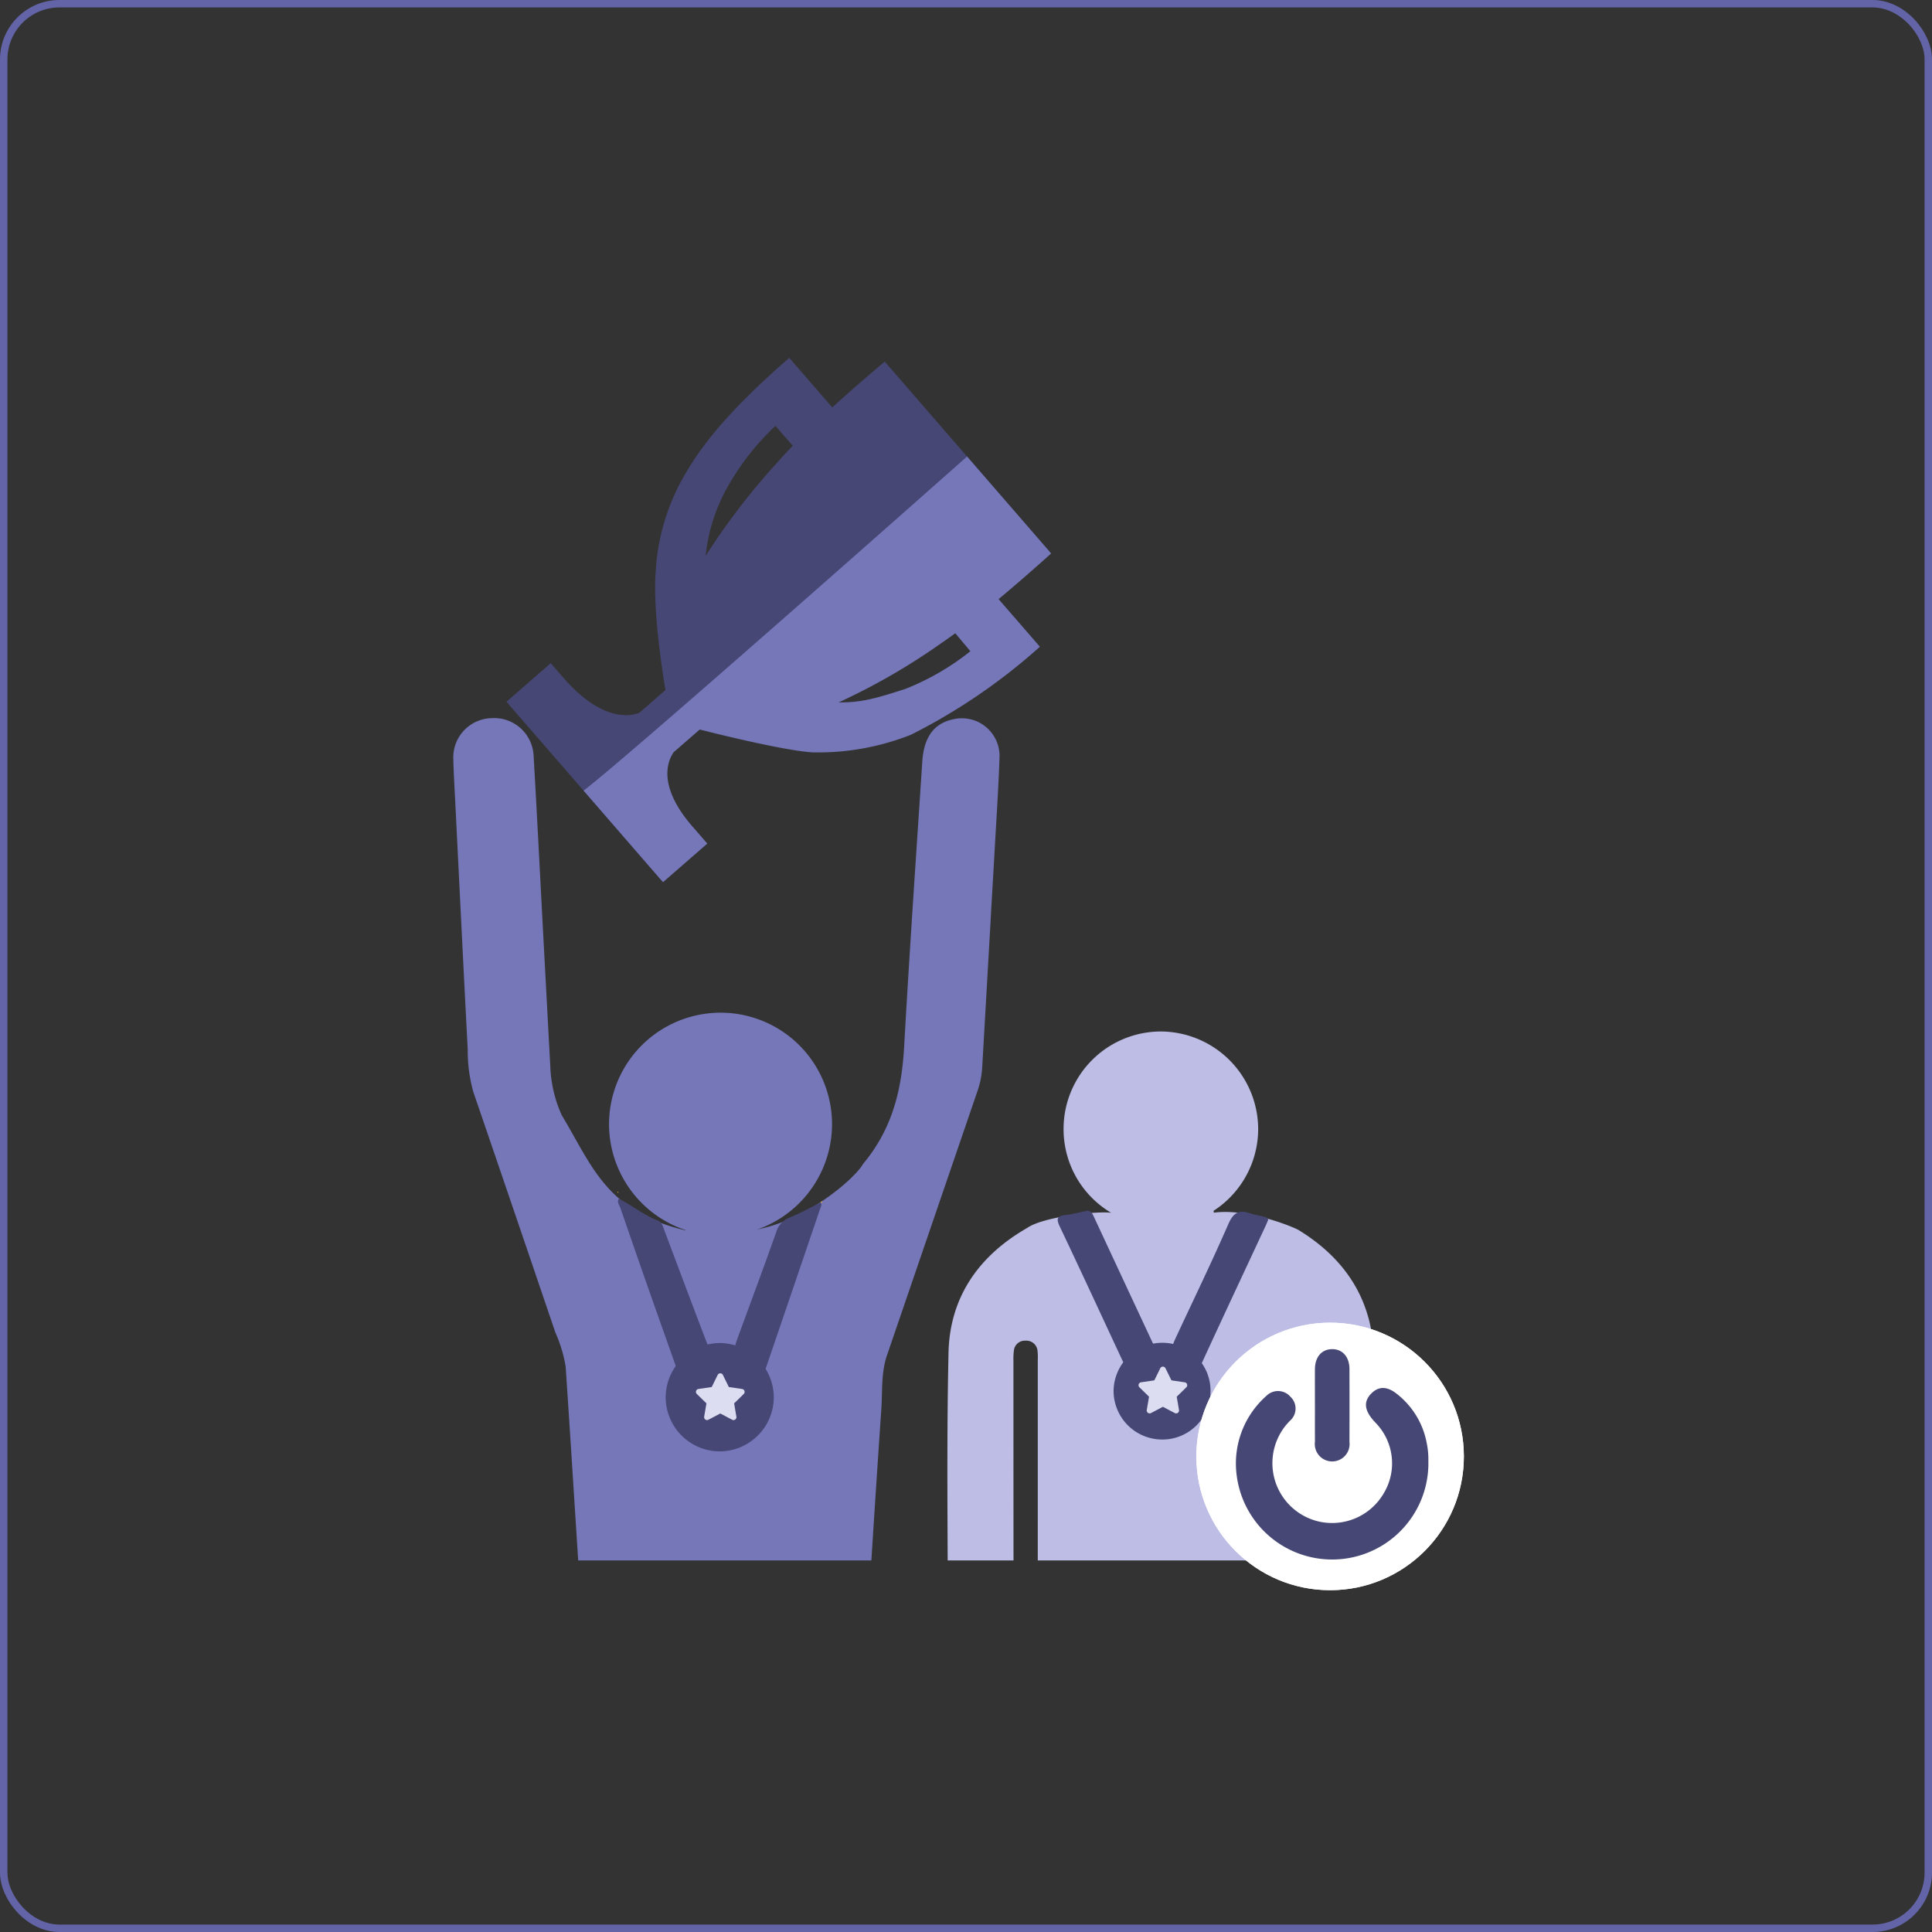 <svg xmlns="http://www.w3.org/2000/svg" xmlns:xlink="http://www.w3.org/1999/xlink" width="260" height="260" viewBox="0 0 260 260"><rect x="0" y="0" width="260" height="260" fill="#333333" stroke="none"/><defs><style>.a,.i{fill:#fff;}.b,.k{fill:none;}.b{stroke:#6264a7;}.c{clip-path:url(#a);}.d{fill:#7577b9;}.e{fill:#bdbde6;}.f{fill:#ffc300;}.g{fill:#464775;}.h{fill:#ddddf2;}.i{stroke:#fff;}.j{stroke:none;}</style><clipPath id="a"><rect class="a" width="139" height="163"/></clipPath></defs><g transform="translate(-330 -1050)"><g class="b" transform="translate(330 1050)"><rect class="j" width="260" height="260" rx="8"/><rect class="k" x="0.5" y="0.5" width="259" height="259" rx="7.5"/></g><g transform="translate(-4 -23)"><g transform="translate(16 17.979)"><g class="c" transform="translate(379 1102.021)"><g transform="translate(0 -5.002)"><path class="d" d="M1200.256-579.183q-.6,10.46-1.2,20.921a11.872,11.872,0,0,1-.662,3.191q-6.073,17.734-12.147,35.468c-.805,2.356-.6,4.841-.762,7.266-.847,12.325-1.61,24.656-2.409,36.984a2.393,2.393,0,0,1-2.583,2.515q-16.142-.086-32.282-.227c-1.5-.013-2.365-.968-2.476-2.648-.374-5.662-.728-11.326-1.091-16.99-.541-8.452-1.071-16.9-1.638-25.355a18.526,18.526,0,0,0-1.389-4.613q-5.5-16.205-11.045-32.392a20.515,20.515,0,0,1-.747-5.689c-.586-11.118-1.126-22.237-1.68-33.357-.1-1.919-.216-3.837-.261-5.757a5.283,5.283,0,0,1,5.152-5.475,5.312,5.312,0,0,1,5.649,4.979c.461,7.888.855,15.781,1.275,23.672q.485,9.09.976,18.179a17.481,17.481,0,0,0,1.534,6.591c4.148,6.882,5.993,13.025,16.872,15.562,1.884,5.29,11.724,1.146,13.551,6.457.209.608,2.142,8.736,1.9,9.362-1.733,4.52-12.2,2.429-8.417,5.324,3.7,2.833.092-.063,3.868-2.843s3.962,3.121,2.346-1.372c-.243-.676.84.647,1.071,0,2.92-8.2-8.979-8.723-6.067-16.929,7.3-.825,14.368-7.051,15.416-8.969,3.977-4.755,5.221-10,5.55-15.87.716-12.77,1.6-25.531,2.437-38.295.218-3.327,1.59-5.156,4.177-5.7a5.069,5.069,0,0,1,6.218,5.089c-.134,4.1-.416,8.2-.643,12.294-.159,2.877-.334,5.753-.5,8.629Z" transform="translate(-1127.88 659.99)"/><path class="d" d="M1190.463-515.285a15.037,15.037,0,0,1-14.788-15.3,15.015,15.015,0,0,1,15.491-14.713,15,15,0,0,1,14.508,15.417A15.028,15.028,0,0,1,1190.463-515.285Z" transform="translate(-1154.71 639.591)"/><g transform="translate(66.495 96.818)"><path class="e" d="M1290.29-382.141q0-10.61,0-21.221a7.867,7.867,0,0,0-.032-1.177,1.5,1.5,0,0,0-1.62-1.386,1.474,1.474,0,0,0-1.56,1.3,8.651,8.651,0,0,0-.064,1.436q0,20.3.023,40.607c0,1.087-.25,1.468-1.349,1.351a17.1,17.1,0,0,1-3.629-.273,5.4,5.4,0,0,1-3.855-5.061c-.023-12.575-.2-25.155.072-37.724.164-7.5,4.073-13.066,10.569-16.8,2.492-1.756,11.649-2.532,11.963-1.851,2.564,5.578,14.31-3.416,16.935,2.132.29.612-2.594,1.791-2.778,2.321-1.825,5.254-10,13.982-4.721,15.715,5.234,1.721-5.217,2.162-3.6-3.158.606-1.989.69-1.571,0-3.516-.238-.668,3.292-1.923,3.6-2.57,2.56-5.435,1.106-5.647,3.594-11.115,4.574-.7,10.9,1.916,11.563,2.322,6.432,3.939,10.037,9.631,10.117,17.217.129,12.224.04,24.451.022,36.677a5.45,5.45,0,0,1-5.567,5.661c-3.2.077-3.2.077-3.2-3.1q0-19.518,0-39.036a5.617,5.617,0,0,0-.1-1.3,1.5,1.5,0,0,0-1.613-1.244,1.557,1.557,0,0,0-1.6,1.436,7.86,7.86,0,0,0-.024,1.177q0,21.221,0,42.442c0,2.531-.726,3.269-3.249,3.292q-13.263.122-26.527.237c-2.613.021-3.373-.744-3.373-3.318Q1290.289-371.4,1290.29-382.141Z" transform="translate(-1278.125 447.534)"/><path class="e" d="M1326.03-469a13.075,13.075,0,0,1-13.015-13.206,13.11,13.11,0,0,1,13.088-13.023,13.165,13.165,0,0,1,13.1,13.162A13.121,13.121,0,0,1,1326.03-469Z" transform="translate(-1297.379 495.226)"/></g><path class="e" d="M1326.3-426.093h13.817c.232.319-.017.53-.116.744q-2.991,6.442-6.007,12.874c-.156.333-.18.863-.664.866s-.518-.526-.673-.858C1330.562-416.946,1328.476-421.431,1326.3-426.093Z" transform="translate(-1237.861 546.971)"/><path class="d" d="M1205.847-456.037l-4.216,11.067c-.093.243-.176.491-.287.727-.123.263-.136.658-.52.676s-.461-.361-.56-.632c-1.473-3.994-2.935-7.992-4.464-12.166a39.584,39.584,0,0,0,4.977.644A32.1,32.1,0,0,0,1205.847-456.037Z" transform="translate(-1164.858 579.026)"/><path class="f" d="M1176.554-465.691l-.179.011.049-.158.106.18Z" transform="translate(-1154.282 584.174)"/><path class="f" d="M1236.4-462.777l.146-.169c.009.042.036.091.023.125-.048.121-.118.122-.191.011Z" transform="translate(-1186.949 582.603)"/><g transform="translate(52.283 0) rotate(49)"><path class="g" d="M42.567,9.423c.106-4.441.015-9.211,0-9.375L8.821.01c0,.164-.093,4.934.023,9.375L.01,9.375C.023,20.56,1.254,26.2,2.631,30.218A28.966,28.966,0,0,0,9.906,41.789c3.728,3.837,11.824,8.829,12.914,9.488l.005,4.655c-.567,1.644-2.9,4.635-10.3,4.627l-2.561,0,.009,7.9,31.67.035-.009-7.9-3.179,0c-7.509-.008-9.282-3.152-9.692-4.649l-.005-4.655c1.15-.755,10-6.617,12.9-9.443a33.582,33.582,0,0,0,7.249-11.555A75.772,75.772,0,0,0,51.474,9.433ZM7.651,26.967A34.514,34.514,0,0,1,5.7,16.783l3.551,0c.088.987.175,1.859.288,2.681a92.606,92.606,0,0,0,3.2,15.876A23.67,23.67,0,0,1,7.651,26.967Zm36.223.04a23.64,23.64,0,0,1-5.137,8.432A91.063,91.063,0,0,0,41.91,19.5c.1-.822.2-1.694.282-2.681l3.625,0A34.415,34.415,0,0,1,43.873,27.007Z" transform="translate(0 0)"/><path class="d" d="M17.264,9.395c.1-4.441.013-9.211,0-9.375L0,0C0,.115.594,60.188.076,68.441l16.312.018-.009-7.9-3.026,0c-7.147-.008-8.835-3.151-9.225-4.649l-.005-4.655c1.094-.755,9.519-6.618,12.283-9.444a33.887,33.887,0,0,0,6.9-11.555A79.373,79.373,0,0,0,25.742,9.4Zm.892,17.389c-1.424,3.309-2.456,5.746-4.526,7.981A86.324,86.324,0,0,0,16.64,19.477c.093-.822.187-1.694.268-2.681l3.164.056A34.086,34.086,0,0,1,18.157,26.784Z" transform="translate(25.732 0.029)"/></g><g transform="translate(22.168 119.281)"><g transform="translate(0 0)"><path class="g" d="M1197.844-406.565a7.3,7.3,0,0,1-7.218-7.269,7.343,7.343,0,0,1,7.328-7.315,7.35,7.35,0,0,1,7.222,7.292A7.309,7.309,0,0,1,1197.844-406.565Z" transform="translate(-1184.21 440.608)"/><path class="g" d="M1176.64-465.477c1.809.893,3.374,2.2,5.272,2.941.525.2.632.69.795,1.12,2,5.306,3.975,10.624,6.018,15.915.336.87.317,1.277-.659,1.628a12.309,12.309,0,0,0-3.337,2.079c-1.4-3.956-2.75-7.754-4.086-11.557q-1.9-5.425-3.774-10.861c-.143-.416-.527-.814-.2-1.306Z" transform="translate(-1176.541 465.517)"/><path class="g" d="M1226.964-462.648c.28.316.052.63-.043.908q-3.709,10.93-7.446,21.85a3.705,3.705,0,0,1-.229.453c-.666-.484-1.291-.981-1.955-1.413-2.226-1.45-2.228-1.44-1.257-4.089,1.671-4.556,3.368-9.1,4.983-13.681a3.024,3.024,0,0,1,1.869-1.993c1.4-.571,2.739-1.32,4.1-1.993Z" transform="translate(-1199.729 463.16)"/></g></g><g transform="translate(81.336 120.949)"><g transform="translate(0 0)"><path class="g" d="M1333.825-387.039a6.457,6.457,0,0,1,6.444,6.633,6.473,6.473,0,0,1-6.566,6.385,6.547,6.547,0,0,1-6.48-6.5A6.545,6.545,0,0,1,1333.825-387.039Z" transform="translate(-1319.698 404.799)"/><path class="g" d="M1314.538-425.919c.582-.1.8.277,1,.7q4.126,8.868,8.266,17.728c.3.636.282,1.008-.446,1.255a6.162,6.162,0,0,0-1.171.634c-2.092,1.28-2.088,1.281-3.1-.9-2.683-5.759-5.346-11.527-8.075-17.264-.478-1.005-.5-1.479.75-1.609C1312.691-425.47,1313.611-425.732,1314.538-425.919Z" transform="translate(-1310.702 425.937)"/><path class="g" d="M1363.233-424.522c-.131.3-.233.555-.348.8-2.841,6.094-5.7,12.18-8.506,18.29-.439.956-.8,1.167-1.539.324a4.239,4.239,0,0,0-.93-.664c-1.9-1.215-1.9-1.211-.9-3.35,2.311-4.954,4.693-9.875,6.878-14.883.666-1.525,1.431-1.969,2.926-1.446.615.215,1.276.291,1.9.475C1362.94-424.908,1363.276-424.858,1363.233-424.522Z" transform="translate(-1334.918 425.785)"/></g></g><g transform="translate(32.657 142.817)"><path class="h" d="M4.365.218l-.8,1.627-1.789.262a.394.394,0,0,0-.217.671L2.854,4.045,2.548,5.833a.392.392,0,0,0,.568.414l1.6-.844,1.6.844a.392.392,0,0,0,.568-.414L6.579,4.045,7.873,2.779a.394.394,0,0,0-.217-.671L5.868,1.846,5.068.218A.391.391,0,0,0,4.365.218Z" transform="translate(-1.441 0.001)"/></g><g transform="translate(92.22 141.918)"><path class="h" d="M4.365.218l-.8,1.627-1.789.262a.394.394,0,0,0-.217.671L2.854,4.045,2.548,5.833a.392.392,0,0,0,.568.414l1.6-.844,1.6.844a.392.392,0,0,0,.568-.414L6.579,4.045,7.873,2.779a.394.394,0,0,0-.217-.671L5.868,1.846,5.068.218A.391.391,0,0,0,4.365.218Z" transform="translate(-1.441 0.001)"/></g></g></g><g class="i" transform="translate(479 1233.021)"><circle class="j" cx="18" cy="18" r="18"/><circle class="k" cx="18" cy="18" r="17.5"/></g><g transform="translate(484.317 1236.584)"><path class="g" d="M1872.852,420.862a12.951,12.951,0,0,1-25.811,1.816,12.131,12.131,0,0,1,4.04-10.595,2.2,2.2,0,0,1,3.19.123,2.172,2.172,0,0,1-.041,3.248,8.064,8.064,0,0,0,3.721,13.524,8.039,8.039,0,0,0,8.9-3.767,7.819,7.819,0,0,0-1.036-9.415c-.17-.183-.344-.363-.5-.555-1.084-1.319-1.14-2.415-.179-3.415.992-1.032,2.154-1.055,3.5.034a10.925,10.925,0,0,1,4.006,6.659A10.724,10.724,0,0,1,1872.852,420.862Z" transform="translate(-1846.946 -405.82)"/><path class="g" d="M1903.395,390.781c0-1.589-.007-3.179,0-4.768.009-1.661.9-2.7,2.3-2.717s2.342,1.03,2.348,2.666q.016,4.908,0,9.815a2.342,2.342,0,1,1-4.643-.042C1903.386,394.084,1903.4,392.432,1903.395,390.781Z" transform="translate(-1892.756 -383.296)"/></g></g></g></g></svg>